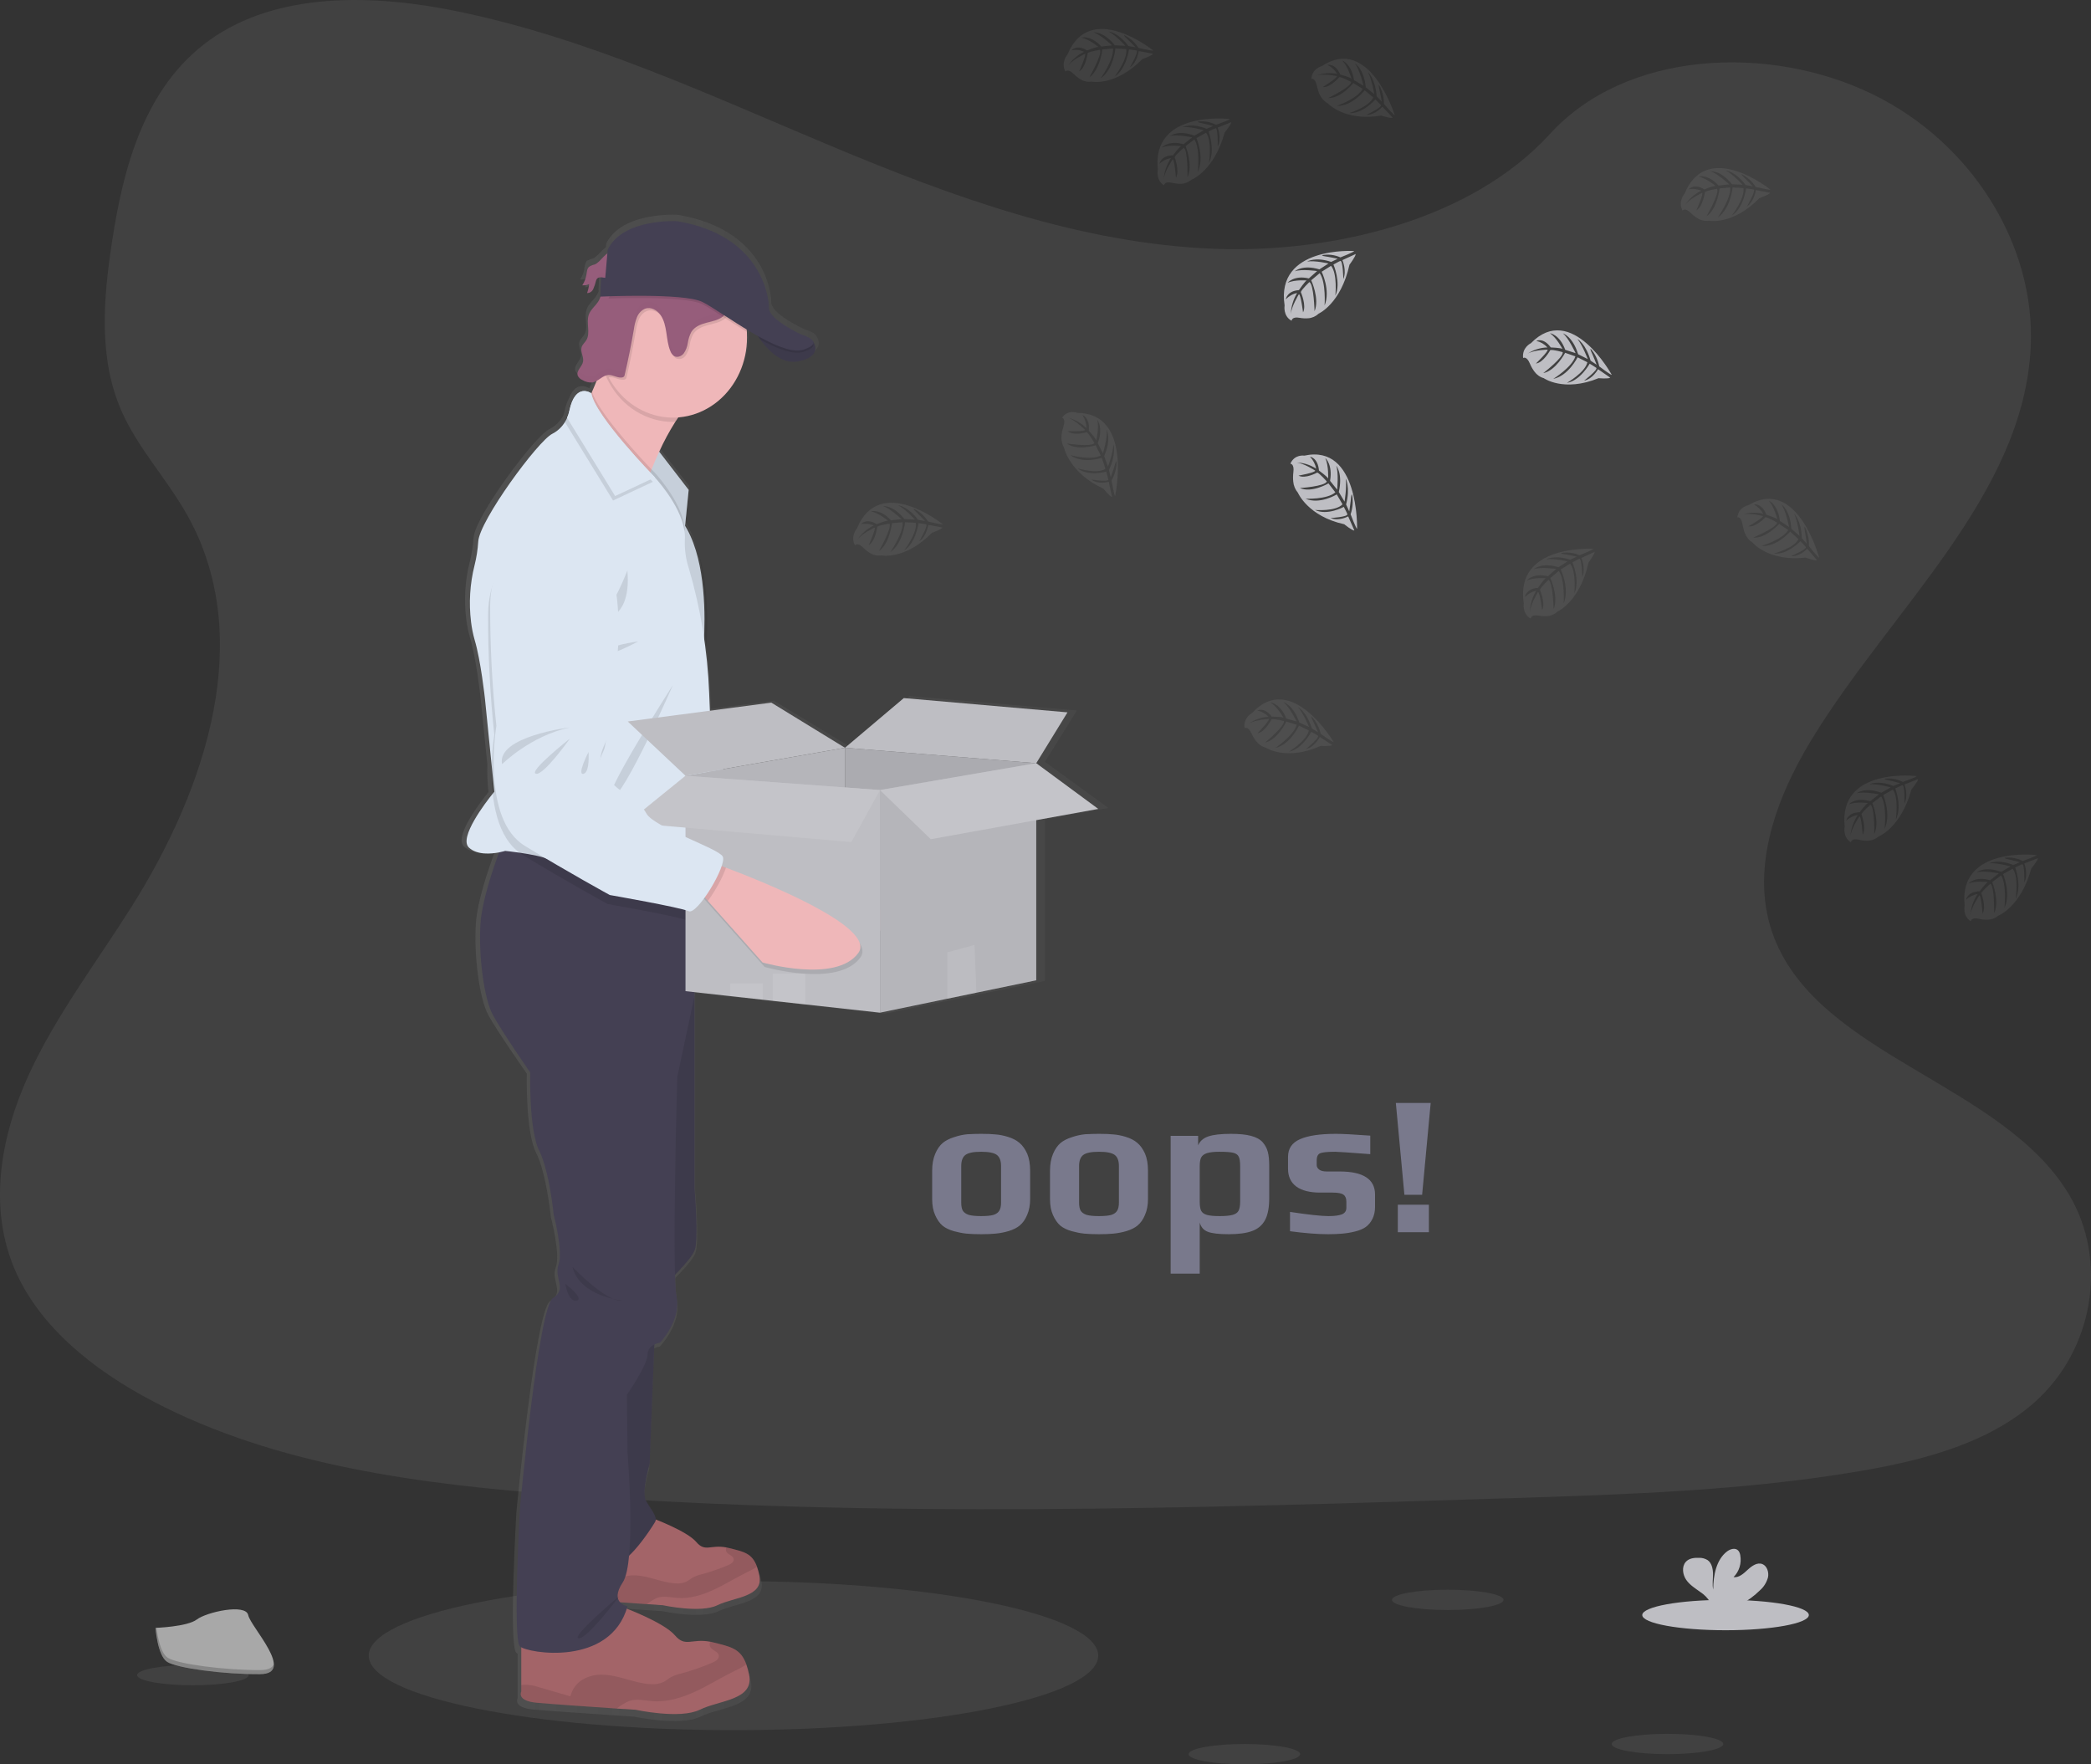 <svg width="672" height="567" viewBox="0 0 672 567" fill="none" xmlns="http://www.w3.org/2000/svg">
<rect x="0" y="0" width="672" height="567" fill="#333333" stroke="none"/>
<g clip-path="url(#clip0)">
<path opacity="0.1" d="M235.727 556.018C300.466 556.018 352.947 545.297 352.947 532.073C352.947 518.848 300.466 508.127 235.727 508.127C170.987 508.127 118.506 518.848 118.506 532.073C118.506 545.297 170.987 556.018 235.727 556.018Z" fill="#BEBEC3"/>
<path opacity="0.1" d="M390.437 79.96C347.357 78.353 306.326 63.351 267.146 46.942C227.966 30.534 189.158 12.36 147.109 3.667C120.064 -1.924 89.131 -2.721 67.344 12.898C46.37 27.971 39.593 53.919 35.952 78.015C33.21 96.147 31.599 115.233 39.108 132.208C44.326 143.994 53.579 153.9 59.982 165.19C82.261 204.468 66.512 252.904 42.376 291.255C31.06 309.243 17.913 326.426 9.173 345.555C0.433 364.684 -3.607 386.677 4.041 406.244C11.616 425.624 29.675 440.152 49.239 450.381C88.971 471.161 135.773 477.104 181.443 480.477C282.509 487.928 384.107 484.705 485.439 481.468C522.942 480.276 560.604 479.063 597.494 472.811C617.983 469.337 639.131 463.825 654.008 450.517C672.886 433.628 677.565 405.031 664.911 383.856C643.69 348.326 585.033 339.504 570.183 301.383C562.022 280.395 570.402 257.024 582.271 237.565C607.725 195.811 650.387 159.183 652.63 111.464C654.174 78.69 633.666 45.866 601.954 30.354C568.718 14.097 522.622 16.142 498.113 43.052C472.851 70.73 428.479 81.389 390.437 79.96Z" fill="#BEBEC3"/>
<path d="M356.202 259.652L335.814 244.829L346.098 228.32L292.247 223.691L272.896 239.826L248.673 225.184L228.471 227.803L228.231 222.061C227.981 216.075 227.423 210.108 226.561 204.188C226.647 202.394 226.707 200.334 226.7 198.094C226.7 188.655 225.515 176.144 220.31 167.804L221.508 156.19L211.79 143.808C213.35 140.456 215.13 137.227 217.115 134.147C217.448 133.63 217.781 133.128 218.14 132.64C230.754 131.656 240.706 120.473 240.706 106.799C240.706 106.168 240.706 105.536 240.639 104.911C240.639 104.66 240.592 104.402 240.566 104.151C241.797 104.868 243.042 105.586 244.287 106.304C244.52 106.663 244.786 107.022 245.079 107.445L245.139 107.524L245.512 108.019L245.631 108.17C245.765 108.342 245.904 108.508 246.044 108.68L246.137 108.795C246.49 109.218 246.863 109.649 247.262 110.072C247.31 110.114 247.354 110.16 247.395 110.209L247.895 110.711L248.034 110.848C248.46 111.257 248.913 111.651 249.366 112.025L249.512 112.14L250.085 112.563L250.271 112.692C250.491 112.836 250.717 112.987 250.937 113.123L251.017 113.173C251.276 113.324 251.542 113.467 251.809 113.604L251.942 113.661C252.168 113.767 252.39 113.867 252.607 113.963L252.814 114.042C253.047 114.128 253.273 114.207 253.513 114.279L253.659 114.322C253.952 114.401 254.245 114.465 254.544 114.515H254.578C254.86 114.565 255.144 114.596 255.43 114.609H255.623C255.878 114.623 256.133 114.623 256.388 114.609H256.555C256.874 114.589 257.192 114.548 257.507 114.487C258.996 114.276 260.426 113.722 261.7 112.865C262.025 112.631 262.312 112.342 262.552 112.01C263.884 110.13 262.419 108.07 262.419 108.07C261.9 106.735 258.532 105.794 258.532 105.794C258.532 105.794 247.881 101 247.881 97.181C247.881 93.362 245.219 73.551 217.734 69.022C217.734 69.022 199.855 67.938 194.829 78.26L194.723 79.466C193.245 80.464 192.02 82.466 190.562 83.055C189.932 83.201 189.325 83.442 188.758 83.773V83.636C188.59 83.795 188.452 83.988 188.352 84.203C188.039 84.875 187.851 85.607 187.8 86.357C187.65 87.273 187.355 88.154 186.928 88.962C186.809 89.192 186.675 89.413 186.528 89.623L186.415 89.817C187.188 89.881 187.964 89.746 188.678 89.422C188.566 90.404 188.342 91.369 188.013 92.293C188.436 92.308 188.854 92.191 189.218 91.957C189.581 91.723 189.874 91.381 190.063 90.972V90.915L190.15 90.785C190.317 90.453 190.455 90.105 190.562 89.745L190.489 89.831C190.622 89.364 190.742 88.891 190.888 88.431C190.955 88.172 191.066 87.929 191.215 87.713C191.392 87.52 191.609 87.375 191.849 87.289C192.088 87.203 192.343 87.178 192.592 87.218L192.32 93.441H192.439C192.279 93.894 192.083 94.331 191.854 94.748C190.908 96.398 189.191 97.525 188.559 99.334C188.286 100.207 188.182 101.13 188.252 102.048C188.252 102.586 188.312 103.131 188.352 103.67V103.627C188.445 105.062 188.472 106.426 187.753 107.582C187.261 108.371 186.468 108.967 186.196 109.864C186.12 110.114 186.086 110.377 186.096 110.639C186.149 111.426 186.301 112.201 186.548 112.943C186.551 112.929 186.551 112.915 186.548 112.9C186.714 113.447 186.753 114.028 186.661 114.594C186.362 116.03 184.744 117.229 184.824 118.6C184.82 118.78 184.845 118.96 184.898 119.131C185.209 119.8 185.748 120.315 186.402 120.566C187.428 121.196 188.607 121.476 189.783 121.37C190.224 121.284 190.651 121.127 191.048 120.904C190.582 122.059 190.103 123.201 189.617 124.284C189.544 124.457 189.464 124.629 189.384 124.801C189.384 124.801 185.27 121.837 182.934 127.881C182.252 129.137 181.764 130.504 181.489 131.929C181.372 132.499 181.207 133.056 180.997 133.594C179.96 135.488 178.407 136.991 176.55 137.901C171.784 140.255 152.534 166.146 152.194 172.85C152.028 175.467 151.617 178.059 150.969 180.588C149.454 186.542 149.065 192.764 149.824 198.884C150.062 200.862 150.456 202.814 151.003 204.719C153.046 211.416 154.411 223.913 154.411 223.913L156.621 245.605C156.539 248.598 156.659 251.595 156.98 254.57C154.724 257.348 145.664 268.925 149.126 272.076C151.788 274.56 156.448 274.151 159.064 273.641C156.86 279.52 153.392 289.741 152.933 296.761C152.267 307.147 154.071 320.907 156.927 326.19C159.783 331.473 169.301 345.025 169.301 345.025C169.301 345.025 168.855 363.616 172.257 370.37C175.658 377.124 177.03 391.135 177.03 391.135C177.03 391.135 180.205 402.965 178.614 407.314C177.023 411.664 181.563 415.282 176.797 418.174C172.031 421.067 165.933 486.264 165.933 486.264C165.933 486.264 163.477 528.993 165.933 531.168C166.065 531.271 166.205 531.36 166.353 531.434V545.789C166.353 545.789 164.648 548.804 171.578 549.414C176.324 549.823 189.777 550.749 197.758 551.288L203.942 551.704C203.942 551.704 218.586 554.848 225.056 551.704C231.526 548.56 242.995 548.632 241.291 540.327C241.065 539.197 240.763 538.086 240.386 537.004C238.516 531.85 235.34 531.261 229.489 529.826C229.15 529.747 228.824 529.675 228.524 529.618C222.36 528.462 220.337 531.556 216.882 527.529C213.88 524.048 204.321 520.15 201.066 518.916C201.146 518.657 201.246 518.406 201.326 518.14C200.404 517.972 199.547 517.521 198.856 516.841L207.676 517.444L212.928 517.796C212.928 517.796 225.376 520.473 230.901 517.796C236.425 515.118 246.144 515.19 244.693 508.134C244.502 507.173 244.246 506.228 243.927 505.306C242.336 500.928 239.634 500.447 234.662 499.234C234.375 499.169 234.109 499.105 233.843 499.054C228.604 498.071 226.887 500.698 223.951 497.282C221.435 494.367 213.494 491.101 210.638 489.989C210.638 488.395 208.641 486.127 207.383 483.852C205.905 481.196 208.635 471.901 208.635 471.901L210.192 433.334C210.785 433.049 211.413 432.856 212.056 432.76C212.056 432.76 219.099 425.51 217.508 417.787C217.184 415.451 217.015 413.093 217.002 410.731C219.318 408.413 222.507 404.989 223.412 402.878C224.89 399.44 223.412 382.78 223.412 382.78V319.077L235.194 320.362L245.884 321.546L249.139 321.905L259.83 323.068L284.399 325.745L306.538 321.223L316.117 319.271L335.814 315.251V263.284L356.202 259.652ZM194.044 87.448L192.672 87.29C193.125 87.311 193.604 87.405 194.044 87.448Z" fill="url(#paint0_linear)"/>
<path d="M308.415 293.395C301.759 303.666 277.829 298.225 277.829 298.225L259.284 279.513L256.788 276.979L260.975 267.389C260.975 267.389 262.306 267.784 264.589 268.488C276.577 272.242 314.034 284.76 308.415 293.395Z" fill="#EFB7B9"/>
<path opacity="0.1" d="M264.576 268.488C263.757 271.56 261.514 276.161 259.284 279.513L256.788 276.979L260.975 267.389C260.975 267.389 262.319 267.784 264.576 268.488Z" fill="black"/>
<path d="M200.973 160.346C200.973 160.346 183.879 168.522 184.718 188.598C185.321 201.532 186.628 214.417 188.632 227.186C188.632 227.186 185.137 257.398 199.688 265.186C214.239 272.974 227.705 279.376 227.705 279.376C227.705 279.376 250.471 282.018 253.3 283.109C256.129 284.2 264.969 267.519 263.338 264.92C261.707 262.322 240.812 256.874 238.149 252.538C235.487 248.203 229.33 245.526 229.33 245.526C229.33 245.526 222.973 241.377 222.54 237.63C222.107 233.883 223.785 231.091 224.211 229.447C224.637 227.803 225.715 211.933 225.715 211.933C225.715 211.933 232.891 155.444 200.973 160.346Z" fill="#DCE6F2"/>
<path opacity="0.1" d="M212.256 226.361C212.256 226.361 188.805 230.596 191.075 239.446C191.075 239.446 199.588 229.892 212.256 226.361Z" fill="black"/>
<path opacity="0.1" d="M212.435 229.942C212.435 229.942 199.542 241.291 202.065 241.872C204.587 242.453 212.435 229.942 212.435 229.942Z" fill="black"/>
<path opacity="0.1" d="M218.633 233.897C218.633 233.897 215.178 241.528 217.301 241.011C219.425 240.494 218.633 233.897 218.633 233.897Z" fill="black"/>
<path opacity="0.1" d="M265.441 269.299L264.017 268.861C264.423 267.425 264.536 266.262 264.203 265.724C262.572 263.126 241.691 257.685 239.035 253.342C236.379 249 230.215 246.329 230.215 246.329C230.215 246.329 223.858 242.181 223.425 238.434C222.993 234.687 224.67 231.895 225.096 230.251C225.522 228.607 226.6 212.73 226.6 212.73C226.6 212.73 233.756 156.247 201.838 161.15C201.838 161.15 184.744 169.333 185.576 189.409C186.18 202.344 187.489 215.229 189.497 227.997C189.497 227.997 186.002 258.209 200.554 265.997C215.105 273.785 228.571 280.187 228.571 280.187C228.571 280.187 251.329 282.822 254.165 283.92C255.237 284.336 257.174 282.19 259.071 279.24L260.149 280.324L278.694 299.029C278.694 299.029 302.624 304.477 309.281 294.206C314.906 285.564 277.456 273.045 265.441 269.299Z" fill="black"/>
<path d="M191.135 84.993C190.483 85.13 189.859 85.39 189.291 85.761C188.625 86.357 188.625 87.376 188.459 88.266C188.263 89.504 187.808 90.678 187.127 91.697C187.885 91.757 188.645 91.622 189.344 91.302C189.23 92.285 189.007 93.249 188.678 94.173C189.093 94.185 189.502 94.067 189.856 93.834C190.211 93.601 190.495 93.263 190.675 92.86C191.028 92.051 191.306 91.207 191.507 90.341C191.57 90.081 191.678 89.837 191.827 89.623C192.439 88.84 193.578 89.192 194.523 89.293C195.309 89.364 196.099 89.207 196.811 88.839C197.523 88.47 198.13 87.903 198.57 87.197C199.575 85.553 199.635 81.347 197.239 80.902C194.736 80.457 193.178 84.175 191.135 84.993Z" fill="#965D7B"/>
<g opacity="0.1">
<path opacity="0.1" d="M189.224 86.644C189.284 86.292 189.324 85.926 189.397 85.574C188.765 86.17 188.732 87.182 188.565 88.079C188.481 88.597 188.35 89.104 188.173 89.594C188.697 88.693 189.054 87.691 189.224 86.644Z" fill="black"/>
<path opacity="0.1" d="M189.437 92.573C189.769 91.649 189.992 90.685 190.103 89.702C189.436 90.004 188.715 90.139 187.993 90.096C187.783 90.601 187.526 91.082 187.227 91.532C187.982 91.595 188.74 91.462 189.437 91.144C189.327 92.127 189.103 93.092 188.772 94.016C189.186 94.026 189.595 93.908 189.949 93.675C190.303 93.442 190.587 93.104 190.769 92.702C190.934 92.376 191.068 92.032 191.168 91.675C190.973 91.97 190.712 92.206 190.409 92.363C190.107 92.52 189.772 92.592 189.437 92.573Z" fill="black"/>
<path opacity="0.1" d="M195.282 87.692C194.336 87.591 193.192 87.24 192.579 88.022C192.433 88.239 192.325 88.482 192.26 88.74C192.2 88.926 192.146 89.12 192.1 89.314C192.732 88.776 193.757 89.063 194.616 89.156C195.402 89.225 196.192 89.068 196.903 88.699C197.614 88.331 198.222 87.765 198.663 87.06C198.865 86.712 199.015 86.332 199.109 85.933C198.653 86.542 198.066 87.02 197.399 87.327C196.731 87.633 196.004 87.759 195.282 87.692Z" fill="black"/>
</g>
<path d="M211.171 144.275L221.322 157.439L219.997 170.725L207.729 150.017L211.171 144.275Z" fill="#DCE6F2"/>
<path opacity="0.1" d="M221.315 157.439L220.07 169.936L219.991 170.725L208.921 152.034L207.729 150.017L208.075 149.436L211.164 144.275L211.85 145.165L221.315 157.439Z" fill="black"/>
<path d="M226.587 126.452C223.152 127.515 219.871 131.161 217.015 135.59C215.085 138.645 213.359 141.845 211.85 145.165C210.911 147.189 210.086 149.134 209.4 150.828L208.921 152.034C207.763 154.984 207.117 156.958 207.117 156.958C207.117 156.958 180.824 135.64 184.984 134.204C186.382 133.723 188.219 130.493 190.036 126.423L190.263 125.907C191.414 123.294 192.546 120.38 193.551 117.638C195.608 112.003 197.132 107.108 197.132 107.108C197.132 107.108 237.071 123.222 226.587 126.452Z" fill="#EFB7B9"/>
<path d="M242.316 105.909C242.316 105.909 248.387 117.753 256.541 116.138C264.696 114.523 261.341 109.778 261.341 109.778L242.316 105.909Z" fill="#444053"/>
<path d="M230.554 515.872C225.176 518.521 213.015 515.872 213.015 515.872L207.889 515.528C201.233 515.068 190.09 514.293 186.149 513.948C180.398 513.439 181.809 510.898 181.809 510.898V495.544L209.713 487.922C209.713 487.922 220.743 491.991 223.765 495.544C226.634 498.932 228.311 496.327 233.43 497.303C233.683 497.353 233.949 497.411 234.229 497.482C239.088 498.681 241.724 499.155 243.282 503.498C243.595 504.41 243.846 505.345 244.034 506.297C245.472 513.288 235.926 513.238 230.554 515.872Z" fill="#A36468"/>
<path opacity="0.1" d="M243.282 503.498C242.282 504.171 241.231 504.752 240.14 505.235C236.479 507.036 232.997 509.233 229.296 510.934C225.595 512.635 221.608 513.848 217.601 513.525C215.504 513.36 213.361 512.807 211.357 513.453C210.118 513.969 208.951 514.667 207.889 515.528C201.233 515.068 190.09 514.293 186.149 513.949C180.398 513.439 181.809 510.898 181.809 510.898V509.103C182.015 509.103 182.248 509.039 182.514 509.017C183.892 508.994 185.264 509.214 186.575 509.671C189.464 510.518 192.339 511.35 195.228 512.183C195.466 511.216 195.884 510.311 196.456 509.524C197.028 508.737 197.743 508.083 198.557 507.603C200.206 506.659 202.056 506.201 203.922 506.275C208.402 506.34 212.642 508.63 217.115 508.859C218.366 508.983 219.625 508.756 220.769 508.199C221.382 507.869 221.921 507.388 222.52 507.022C223.479 506.522 224.492 506.153 225.535 505.924C228.469 505.136 231.349 504.134 234.156 502.923C234.954 502.586 235.886 501.976 235.78 501.057C235.64 499.837 233.863 499.693 233.397 498.574C233.315 498.372 233.277 498.152 233.286 497.932C233.295 497.711 233.351 497.496 233.45 497.303C233.703 497.353 233.969 497.411 234.249 497.482C239.088 498.681 241.724 499.155 243.282 503.498Z" fill="black"/>
<path d="M224.87 549.465C218.546 552.58 204.235 549.465 204.235 549.465L198.211 549.084C190.409 548.546 177.269 547.648 172.63 547.225C165.86 546.622 167.524 543.636 167.524 543.636V525.541L200.361 516.568C200.361 516.568 213.341 521.356 216.895 525.541C220.27 529.524 222.221 526.46 228.271 527.608C228.571 527.665 228.884 527.737 229.21 527.816C234.928 529.252 238.03 529.79 239.86 534.901C240.231 535.974 240.527 537.075 240.746 538.195C242.396 546.421 231.193 546.357 224.87 549.465Z" fill="#A36468"/>
<path opacity="0.1" d="M239.847 534.901C238.671 535.693 237.435 536.377 236.153 536.946C231.846 539.064 227.745 541.648 223.392 543.65C219.039 545.653 214.346 547.074 209.626 546.701C207.164 546.507 204.641 545.84 202.304 546.615C200.84 547.23 199.463 548.061 198.211 549.084C190.409 548.546 177.269 547.648 172.63 547.225C165.86 546.622 167.524 543.636 167.524 543.636V541.526C167.8 541.477 168.077 541.444 168.356 541.425C169.978 541.393 171.593 541.653 173.135 542.193L183.313 545.151C183.597 544.01 184.093 542.944 184.772 542.017C185.45 541.09 186.297 540.322 187.261 539.76C189.201 538.645 191.381 538.105 193.578 538.195C198.85 538.274 203.835 540.966 209.101 541.239C210.567 541.383 212.043 541.118 213.387 540.471C214.113 540.076 214.719 539.509 215.451 539.085C216.577 538.491 217.769 538.057 218.999 537.793C222.432 536.859 225.803 535.679 229.09 534.262C230.029 533.86 231.127 533.142 231 532.065C230.834 530.63 228.744 530.458 228.191 529.137C228.098 528.898 228.056 528.641 228.067 528.382C228.079 528.124 228.144 527.872 228.258 527.644C228.558 527.701 228.87 527.773 229.197 527.852C234.914 529.23 238.016 529.79 239.847 534.901Z" fill="black"/>
<path d="M210.558 425.295L208.781 470.393C208.781 470.393 206.118 479.602 207.563 482.237C209.007 484.871 211.444 487.498 210.558 489.056C209.673 490.613 199.023 507.453 195.581 500.992C192.14 494.532 188.745 466.539 188.745 466.539L191.92 431.963L210.558 425.295Z" fill="#444053"/>
<path d="M218.267 312.933L223.206 320.053V381.984C223.206 381.984 224.65 398.493 223.206 401.902C221.761 405.312 214.439 412.131 214.439 412.131L208.282 378.036L209.613 341.967L218.267 312.933Z" fill="#444053"/>
<path opacity="0.1" d="M210.558 425.295L208.781 470.393C208.781 470.393 206.118 479.602 207.563 482.237C209.007 484.871 211.444 487.498 210.558 489.056C209.673 490.613 199.023 507.453 195.581 500.992C192.14 494.532 188.745 466.539 188.745 466.539L191.92 431.963L210.558 425.295Z" fill="black"/>
<path opacity="0.1" d="M218.267 312.933L223.206 320.053V381.984C223.206 381.984 224.65 398.493 223.206 401.902C221.761 405.312 214.439 412.131 214.439 412.131L208.282 378.036L209.613 341.967L218.267 312.933Z" fill="black"/>
<path d="M223.206 286.518V320.017L217.661 346.094C217.661 346.094 215.884 409.023 217.434 416.674C218.985 424.326 212.109 431.511 212.109 431.511C212.109 431.511 208.115 431.992 208.115 435.337C208.115 438.682 201.459 448.257 201.459 448.257L201.679 466.919C201.679 466.919 204.567 501.854 200.128 508.551C195.688 515.248 201.679 516.21 201.679 516.21C196.134 535.827 169.508 531.283 167.105 529.13C164.702 526.976 167.105 484.627 167.105 484.627C167.105 484.627 173.056 420.026 177.715 417.155C182.375 414.284 177.941 410.695 179.492 406.388C181.043 402.082 177.941 390.36 177.941 390.36C177.941 390.36 176.61 376.478 173.282 369.781C169.954 363.084 170.393 344.659 170.393 344.659C170.393 344.659 161.074 331.258 158.305 325.996C155.536 320.735 153.752 307.097 154.417 296.804C154.87 289.849 158.258 279.721 160.408 273.892C161.44 271.1 162.186 269.291 162.186 269.291L162.818 269.471L199.176 279.735L223.206 286.518Z" fill="#444053"/>
<path opacity="0.1" d="M226.587 126.452C223.152 127.515 219.871 131.161 217.015 135.59H216.27C212.084 135.593 207.972 134.404 204.348 132.145C200.725 129.885 197.719 126.634 195.634 122.72C194.763 121.098 194.062 119.377 193.544 117.588C195.601 111.953 197.125 107.058 197.125 107.058C197.125 107.058 237.071 123.222 226.587 126.452Z" fill="black"/>
<path d="M240.067 108.508C240.072 112.435 239.242 116.311 237.64 119.838C236.038 123.365 233.706 126.449 230.824 128.851C227.943 131.253 224.588 132.91 221.02 133.694C217.451 134.478 213.763 134.368 210.239 133.372C206.716 132.377 203.451 130.523 200.697 127.953C197.943 125.383 195.773 122.166 194.354 118.549C192.934 114.932 192.304 111.012 192.511 107.09C192.718 103.169 193.757 99.352 195.548 95.932C196.269 94.542 197.112 93.23 198.064 92.013C199.634 89.996 201.479 88.249 203.536 86.831C207.01 84.45 210.998 83.082 215.109 82.859C219.221 82.638 223.315 83.57 226.992 85.564C230.67 87.559 233.805 90.548 236.09 94.24C238.376 97.932 239.735 102.2 240.033 106.627C240.047 107.259 240.067 107.883 240.067 108.508Z" fill="#EFB7B9"/>
<path opacity="0.1" d="M220.07 169.936L219.991 170.725L208.921 152.063C207.763 155.013 207.117 156.987 207.117 156.987C207.117 156.987 180.824 135.64 184.984 134.204C186.382 133.723 188.219 130.493 190.036 126.423L190.263 125.907C192.193 132.108 203.409 144.504 208.075 149.472C208.615 150.046 209.061 150.52 209.407 150.864L210.119 151.582L210.492 151.984C212.189 153.872 219.352 162.198 220.07 169.936Z" fill="black"/>
<path d="M228.344 233.259L227.133 275.299L226.92 282.786C226.92 282.786 212.569 281.35 199.176 279.771C188.392 278.501 178.228 277.13 176.663 276.326C174.666 275.314 170.386 274.531 167.012 274.036C164.402 273.656 162.352 273.455 162.352 273.455C162.352 273.455 161.586 273.699 160.408 273.928C157.839 274.431 153.326 274.84 150.696 272.378C147.335 269.227 156.168 257.778 158.371 255.029L158.857 254.433L158.025 246.143L155.862 224.645C155.862 224.645 154.531 212.263 152.534 205.624C152 203.736 151.615 201.803 151.382 199.846C150.64 193.782 151.02 187.619 152.5 181.714C153.133 179.205 153.534 176.635 153.699 174.041C154.031 167.402 172.836 141.741 177.496 139.408C179.592 138.354 181.278 136.541 182.262 134.283C182.586 133.573 182.83 132.824 182.987 132.051C184.984 122.72 190.036 126.423 190.036 126.423C191.254 133.723 210.112 153.046 210.112 153.046L210.485 153.448C212.356 155.515 220.69 165.22 220.097 173.503C219.979 176.586 220.406 179.665 221.355 182.576C225.191 195.6 227.396 209.118 227.912 222.772L228.344 233.259Z" fill="#DCE6F2"/>
<path opacity="0.1" d="M201.625 183.337C201.625 183.337 196.966 195.539 193.471 197.513C189.976 199.487 203.289 201.676 201.625 183.337Z" fill="black"/>
<path opacity="0.1" d="M205.12 206.126C205.12 206.126 194.47 207.562 194.47 209.715C194.47 211.869 205.12 206.126 205.12 206.126Z" fill="black"/>
<path opacity="0.1" d="M216.27 220.123C216.27 220.123 200.793 255.654 196.467 256.73C192.14 257.807 216.27 220.123 216.27 220.123Z" fill="black"/>
<path opacity="0.1" d="M209.819 154.848L197.019 160.848L181.569 135.683C181.894 134.973 182.138 134.224 182.295 133.451C184.292 124.119 189.344 127.823 189.344 127.823C190.562 135.123 209.42 154.446 209.42 154.446L209.819 154.848Z" fill="black"/>
<path d="M210.485 153.412L197.685 159.413L182.235 134.247C182.56 133.538 182.803 132.788 182.96 132.015C184.957 122.684 190.01 126.388 190.01 126.388C191.228 133.687 210.086 153.01 210.086 153.01L210.485 153.412Z" fill="#DCE6F2"/>
<path opacity="0.1" d="M226.92 282.786C226.92 282.786 212.569 281.35 199.176 279.771L223.206 286.554V294.45C222.154 295.476 221.242 296.007 220.65 295.735C217.88 294.479 195.282 290.531 195.282 290.531C195.282 290.531 182.155 283.353 167.99 274.739C167.646 274.534 167.313 274.309 166.992 274.065C165.34 272.856 163.917 271.318 162.798 269.536C160.182 265.451 158.904 260.204 158.351 255.058C158.041 252.108 157.925 249.139 158.005 246.172C158.074 242.807 158.359 239.452 158.857 236.13C157.487 223.263 156.821 210.321 156.86 197.369C157.027 177.271 174.5 170.094 174.5 170.094C206.618 167.043 196.66 223.03 196.66 223.03C196.66 223.03 194.802 238.821 194.296 240.437C193.791 242.052 191.973 244.743 192.22 248.512C192.466 252.28 198.603 256.788 198.603 256.788C198.603 256.788 204.594 259.817 207.064 264.303C208.861 267.612 220.536 272.098 227.133 275.299L226.92 282.786Z" fill="black"/>
<path opacity="0.1" d="M237.677 92.573C237.689 93.755 237.462 94.926 237.011 96.004C236.67 96.883 236.274 97.737 235.826 98.559C235.126 100.071 234.131 101.403 232.911 102.464C231.373 103.648 229.429 103.978 227.586 104.459C225.742 104.94 223.825 105.708 222.773 107.402C222.203 108.491 221.822 109.683 221.648 110.919C221.472 112.155 221.014 113.324 220.317 114.322C219.954 114.809 219.45 115.152 218.887 115.298C218.323 115.443 217.73 115.383 217.202 115.126C216.645 114.721 216.223 114.135 215.997 113.453C215.238 111.608 215.045 109.563 214.739 107.574C214.432 105.586 214 103.541 212.868 101.94C211.737 100.339 209.733 99.284 207.956 99.909C207.361 100.155 206.818 100.529 206.361 101.008C205.903 101.487 205.54 102.06 205.293 102.694C204.801 103.962 204.463 105.294 204.288 106.656C203.462 111.527 202.488 116.37 201.366 121.184C201.331 121.381 201.256 121.567 201.146 121.729C200.969 121.919 200.73 122.028 200.48 122.031C198.989 122.246 197.558 121.119 196.054 121.241C195.899 121.252 195.745 121.279 195.595 121.32C193.162 116.762 192.088 111.508 192.518 106.269C192.948 101.031 194.861 96.061 197.997 92.034L198.117 91.999C199.118 91.615 200.027 90.998 200.78 90.19C201.741 89.153 202.631 88.042 203.443 86.866L203.975 86.149C205.505 84.161 207.248 82.376 209.167 80.83C209.691 80.367 210.292 80.016 210.938 79.796C211.49 79.68 212.057 79.661 212.615 79.739C214.914 80.036 217.232 80.13 219.545 80.019C221.156 79.746 222.781 79.568 224.41 79.487C228.624 79.617 232.219 82.825 234.881 86.342C236.312 88.144 237.59 90.218 237.677 92.573Z" fill="black"/>
<path d="M192.439 96.614C191.514 98.25 189.843 99.363 189.218 101.157C188.299 103.763 189.85 107.007 188.425 109.333C187.953 110.115 187.174 110.697 186.908 111.594C186.455 113.109 187.693 114.724 187.374 116.281C187.054 117.839 185.15 119.152 185.656 120.674C185.955 121.338 186.48 121.852 187.121 122.11C188.129 122.734 189.29 123.011 190.449 122.906C192.266 122.583 193.618 120.66 195.461 120.516C196.959 120.401 198.39 121.521 199.881 121.313C200.131 121.303 200.369 121.193 200.547 121.004C200.66 120.844 200.735 120.657 200.767 120.459C201.885 115.65 202.861 110.807 203.695 105.931C203.865 104.568 204.201 103.236 204.694 101.969C204.943 101.336 205.307 100.764 205.764 100.286C206.221 99.807 206.763 99.433 207.357 99.184C209.134 98.566 211.131 99.614 212.269 101.215C213.407 102.816 213.84 104.861 214.146 106.849C214.452 108.838 214.645 110.883 215.398 112.728C215.626 113.412 216.05 114 216.609 114.408C217.608 115.032 218.952 114.537 219.718 113.604C220.419 112.605 220.877 111.433 221.049 110.194C221.223 108.96 221.604 107.771 222.174 106.684C223.226 104.99 225.149 104.222 226.987 103.741C228.824 103.261 230.761 102.923 232.312 101.739C233.531 100.679 234.525 99.35 235.227 97.841C236.212 95.989 237.131 93.98 237.051 91.848C236.965 89.522 235.687 87.448 234.322 85.639C231.659 82.122 228.058 78.913 223.845 78.791C222.214 78.865 220.59 79.042 218.979 79.322C216.666 79.435 214.348 79.339 212.049 79.035C211.49 78.963 210.925 78.985 210.372 79.1C209.725 79.313 209.125 79.664 208.608 80.133C206.687 81.677 204.942 83.46 203.409 85.445C202.421 86.858 201.349 88.201 200.201 89.465C199.448 90.274 198.539 90.894 197.538 91.281C196.873 91.482 196.207 91.338 195.575 91.561C193.611 92.228 193.351 94.992 192.439 96.614Z" fill="#965D7B"/>
<path opacity="0.1" d="M256.541 116.13C251.216 117.186 246.803 112.542 244.36 109.154C243.61 108.125 242.927 107.041 242.316 105.909L260.595 109.627L261.334 109.778C261.334 109.778 264.696 114.523 256.541 116.13Z" fill="black"/>
<g opacity="0.1">
<path opacity="0.1" d="M187.374 114.228C187.448 113.29 187.316 112.345 186.988 111.472C186.988 111.544 186.928 111.616 186.908 111.687C186.622 112.649 187.008 113.647 187.254 114.645C187.307 114.511 187.347 114.371 187.374 114.228Z" fill="black"/>
<path opacity="0.1" d="M188.958 102.478C188.889 103.471 188.907 104.468 189.011 105.457C189.079 104.464 189.062 103.467 188.958 102.478Z" fill="black"/>
<path opacity="0.1" d="M235.187 95.767C234.487 97.279 233.492 98.611 232.272 99.672C230.734 100.856 228.797 101.186 226.947 101.667C225.096 102.148 223.186 102.916 222.134 104.61C221.565 105.699 221.184 106.891 221.009 108.127C220.836 109.366 220.378 110.538 219.678 111.537C218.912 112.47 217.568 112.972 216.569 112.341C216.01 111.933 215.586 111.345 215.358 110.661C214.605 108.816 214.406 106.778 214.106 104.782C213.807 102.787 213.361 100.748 212.229 99.148C211.097 97.547 209.094 96.492 207.317 97.116C206.722 97.364 206.18 97.739 205.723 98.217C205.266 98.696 204.902 99.268 204.654 99.901C204.161 101.169 203.826 102.501 203.656 103.864C202.826 108.74 201.849 113.582 200.727 118.391C200.695 118.59 200.62 118.777 200.507 118.937C200.329 119.126 200.091 119.236 199.841 119.246C198.35 119.454 196.919 118.334 195.421 118.449C193.578 118.592 192.226 120.516 190.409 120.832C189.25 120.944 188.087 120.666 187.081 120.035C186.618 119.821 186.203 119.503 185.863 119.102C185.707 119.343 185.604 119.618 185.561 119.908C185.519 120.197 185.537 120.494 185.616 120.775C185.91 121.443 186.436 121.959 187.081 122.21C188.087 122.841 189.25 123.119 190.409 123.007C192.226 122.691 193.578 120.767 195.421 120.624C196.919 120.509 198.35 121.629 199.841 121.421C200.091 121.411 200.329 121.301 200.507 121.112C200.62 120.952 200.695 120.765 200.727 120.566C201.845 115.781 202.821 110.938 203.656 106.038C203.826 104.676 204.161 103.344 204.654 102.076C204.902 101.443 205.266 100.87 205.723 100.392C206.18 99.914 206.722 99.539 207.317 99.291C209.094 98.667 211.091 99.722 212.229 101.323C213.367 102.923 213.8 104.969 214.106 106.957C214.412 108.945 214.605 110.991 215.358 112.836C215.586 113.52 216.01 114.108 216.569 114.515C217.568 115.14 218.912 114.645 219.678 113.712C220.378 112.712 220.836 111.54 221.009 110.302C221.184 109.066 221.565 107.874 222.134 106.785C223.186 105.091 225.109 104.33 226.947 103.842C228.784 103.354 230.721 103.031 232.272 101.847C233.492 100.786 234.487 99.454 235.187 97.942C236.173 96.097 237.091 94.087 237.011 91.956C236.998 91.681 236.972 91.408 236.931 91.137C236.61 92.78 236.02 94.348 235.187 95.767Z" fill="black"/>
</g>
<path opacity="0.1" d="M237.038 95.982C238.745 99.255 239.757 102.896 240 106.641C234.069 103.052 228.491 99.112 225.675 97.741C220.769 95.351 202.424 95.71 195.528 95.932C196.249 94.542 197.092 93.23 198.044 92.013C199.62 89.995 201.472 88.247 203.536 86.831C206.269 84.96 209.328 83.71 212.524 83.157C215.721 82.604 218.988 82.76 222.127 83.616C225.266 84.471 228.21 86.007 230.78 88.131C233.349 90.255 235.49 92.922 237.071 95.968L237.038 95.982Z" fill="black"/>
<path opacity="0.1" d="M258.206 113.087C255.004 114.149 249.778 112.097 244.36 109.154C243.61 108.125 242.927 107.041 242.316 105.909L260.595 109.627C261.807 110.517 262.113 111.788 258.206 113.087Z" fill="black"/>
<path d="M217.687 71.097C217.687 71.097 200.214 70.02 195.302 80.248L194.509 89.314L193.178 89.156L192.912 95.322C192.912 95.322 219.618 94.066 225.695 97.023C231.773 99.98 250.657 114.882 258.225 112.369C265.794 109.857 257.56 107.524 257.56 107.524C257.56 107.524 247.142 102.765 247.142 99.033C247.142 95.3 244.56 75.583 217.687 71.097Z" fill="#444053"/>
<path opacity="0.1" d="M183.986 407.164C183.986 407.164 195.135 418.828 199.961 417.93C199.961 417.93 186.315 416.674 183.986 407.164Z" fill="black"/>
<path opacity="0.1" d="M181.656 412.569C181.656 412.569 182.654 418.569 185.317 417.981C187.979 417.392 181.656 412.569 181.656 412.569Z" fill="black"/>
<path opacity="0.1" d="M199.129 512.857C199.129 512.857 183.3 526.137 185.969 526.495C188.638 526.854 199.129 512.857 199.129 512.857Z" fill="black"/>
<path d="M220.303 249.308L271.558 240.314V292.641L222.86 289.892L220.303 249.308Z" fill="#BEBEC3"/>
<path opacity="0.05" d="M220.303 249.308L271.558 240.314V292.641L222.86 289.892L220.303 249.308Z" fill="black"/>
<path d="M271.558 240.314L333.025 245.274L329.623 290.811L271.558 292.641V240.314Z" fill="#BEBEC3"/>
<path opacity="0.1" d="M271.558 240.314L333.025 245.274L329.623 290.811L271.558 292.641V240.314Z" fill="black"/>
<path d="M290.456 224.344L271.558 240.314L333.025 245.274L343.069 228.93L290.456 224.344Z" fill="#BEBEC3"/>
<path d="M201.745 231.866L247.888 225.808L271.558 240.314L220.303 249.308L201.745 231.866Z" fill="#BEBEC3"/>
<path d="M282.795 253.902V325.444L258.785 322.788L248.341 321.64L245.159 321.281L234.721 320.125L220.303 318.532V249.308L271.552 253.07L282.795 253.902Z" fill="#BEBEC3"/>
<path d="M333.025 245.274V315.043L313.781 319.027L304.422 320.965L282.795 325.444V253.902L333.025 245.274Z" fill="#BEBEC3"/>
<path opacity="0.05" d="M333.025 245.274V315.043L313.781 319.027L304.422 320.965L282.795 325.444V253.902L333.025 245.274Z" fill="black"/>
<path d="M201.745 264.367L220.303 249.308L282.795 253.902L273.595 270.612L201.745 264.367Z" fill="#BEBEC3"/>
<path opacity="0.1" d="M201.745 264.367L220.303 249.308L282.795 253.902L273.595 270.612L201.745 264.367Z" fill="white"/>
<path d="M333.025 245.274L282.795 253.902L299.143 269.693L352.947 259.96L333.025 245.274Z" fill="#BEBEC3"/>
<path opacity="0.1" d="M333.025 245.274L282.795 253.902L299.143 269.693L352.947 259.96L333.025 245.274Z" fill="white"/>
<path opacity="0.1" d="M313.781 319.027L304.422 320.965V306.056L313.188 303.673L313.781 319.027Z" fill="white"/>
<path opacity="0.1" d="M258.785 312.926V322.788L248.341 321.64V312.926H258.785Z" fill="white"/>
<path opacity="0.1" d="M245.159 316.034V321.281L234.721 320.125V316.034H245.159Z" fill="white"/>
<path opacity="0.1" d="M276.511 307.693C269.355 317.562 245.725 310.744 245.725 310.744L228.165 290.99L225.782 288.313L230.441 278.982C230.441 278.982 231.773 279.455 233.996 280.288C245.765 284.724 282.535 299.388 276.511 307.693Z" fill="black"/>
<path d="M275.845 306.257C268.689 316.127 245.059 309.308 245.059 309.308L227.499 289.555L225.116 286.877L229.776 277.546C229.776 277.546 231.107 278.02 233.33 278.852C245.099 283.288 281.869 297.953 275.845 306.257Z" fill="#EFB7B9"/>
<path opacity="0.1" d="M233.304 278.852C232.332 281.867 229.862 286.332 227.472 289.555L225.089 286.877L229.749 277.546C229.749 277.546 231.087 278.02 233.304 278.852Z" fill="black"/>
<path d="M175.166 167.222C175.166 167.222 157.692 174.4 157.526 194.498C157.486 207.449 158.153 220.392 159.523 233.259C159.523 233.259 154.531 263.226 168.676 271.84C182.821 280.453 195.967 287.631 195.967 287.631C195.967 287.631 218.566 291.579 221.342 292.835C224.118 294.091 233.763 277.941 232.265 275.249C230.767 272.557 210.192 265.918 207.749 261.432C205.306 256.946 199.289 253.924 199.289 253.924C199.289 253.924 193.152 249.409 192.905 245.64C192.659 241.872 194.47 239.18 194.982 237.565C195.495 235.95 197.352 220.159 197.352 220.159C197.352 220.159 207.283 164.136 175.166 167.222Z" fill="#DCE6F2"/>
<path opacity="0.1" d="M183.154 233.761C183.154 233.761 159.523 236.632 161.353 245.605C161.353 245.605 170.333 236.553 183.154 233.761Z" fill="black"/>
<path opacity="0.1" d="M183.154 237.35C183.154 237.35 169.741 247.937 172.204 248.655C174.666 249.373 183.154 237.35 183.154 237.35Z" fill="black"/>
<path opacity="0.1" d="M189.144 241.657C189.144 241.657 185.317 249.079 187.48 248.691C189.644 248.303 189.144 241.657 189.144 241.657Z" fill="black"/>
<path d="M435.182 80.672C435.182 80.672 409.887 79.028 412.843 98.164C412.843 98.164 412.25 101.545 415.093 103.081C415.093 103.081 415.139 101.646 417.689 102.141C418.596 102.306 419.519 102.354 420.438 102.284C421.682 102.195 422.865 101.668 423.806 100.784C423.806 100.784 430.922 97.619 433.691 85.072C433.691 85.072 435.741 82.33 435.688 81.626L431.414 83.6C431.414 83.6 432.872 86.924 431.72 89.687C431.72 89.687 431.587 83.722 430.762 83.859C430.595 83.859 428.545 85.014 428.545 85.014C428.545 85.014 431.055 90.8 429.158 95.013C429.158 95.013 429.877 87.878 427.76 85.431L424.751 87.326C424.751 87.326 427.687 93.305 425.696 98.186C425.696 98.186 426.209 90.699 424.119 87.785L421.39 90.075C421.39 90.075 424.152 95.975 422.468 100.023C422.468 100.023 422.248 91.309 420.797 90.649C420.797 90.649 418.414 92.917 418.055 93.85C418.055 93.85 419.938 98.157 418.767 100.389C418.767 100.389 418.048 94.582 417.436 94.554C417.436 94.554 415.059 98.401 414.813 101.014C414.928 98.578 415.633 96.217 416.856 94.166C415.487 94.446 414.223 95.152 413.222 96.198C413.222 96.198 413.588 93.477 417.442 93.24C417.442 93.24 419.439 90.319 419.932 90.139C419.932 90.139 416.098 89.795 413.775 90.907C413.775 90.907 415.818 88.345 420.637 89.472L423.3 87.103C423.3 87.103 418.254 86.385 416.111 87.182C416.111 87.182 418.574 84.914 424.026 86.565L426.954 84.677C426.954 84.677 422.654 83.672 420.092 84.038C420.092 84.038 422.794 82.466 427.813 84.168L429.91 83.155C429.91 83.155 426.755 82.488 425.836 82.38C424.918 82.272 424.864 82 424.864 82C426.86 81.641 428.91 81.89 430.782 82.718C430.782 82.718 435.275 80.973 435.182 80.672Z" fill="#BEBEC3"/>
<path opacity="0.1" d="M512.038 176.381C512.038 176.381 486.743 174.738 489.699 193.874C489.699 193.874 489.106 197.255 491.948 198.791C491.948 198.791 491.995 197.355 494.551 197.85C495.459 198.015 496.382 198.063 497.3 197.994C498.53 197.898 499.698 197.374 500.628 196.501C500.628 196.501 507.751 193.328 510.52 180.781C510.52 180.781 512.564 178.047 512.484 177.343L508.21 179.31C508.21 179.31 509.668 182.633 508.523 185.397C508.523 185.397 508.383 179.432 507.565 179.568C507.398 179.568 505.341 180.724 505.341 180.724C505.341 180.724 507.857 186.516 505.96 190.723C505.96 190.723 506.679 183.588 504.556 181.14L501.58 183.014C501.58 183.014 504.516 188.993 502.526 193.874C502.526 193.874 503.038 186.387 500.948 183.473L498.226 185.77C498.226 185.77 500.981 191.663 499.304 195.711C499.304 195.711 499.084 186.997 497.633 186.337C497.633 186.337 495.25 188.605 494.884 189.538C494.884 189.538 496.774 193.845 495.603 196.077C495.603 196.077 494.884 190.27 494.272 190.242C494.272 190.242 491.895 194.089 491.649 196.702C491.768 194.266 492.475 191.905 493.699 189.854C492.328 190.134 491.062 190.84 490.058 191.885C490.058 191.885 490.431 189.165 494.285 188.928C494.285 188.928 496.249 186.007 496.774 185.827C496.774 185.827 492.94 185.483 490.617 186.595C490.617 186.595 492.661 184.033 497.473 185.196L500.136 182.827C500.136 182.827 495.084 182.109 492.947 182.906C492.947 182.906 495.41 180.638 500.861 182.289L503.79 180.401C503.79 180.401 499.484 179.403 496.921 179.762C496.921 179.762 499.63 178.19 504.649 179.891L506.746 178.879C506.746 178.879 503.591 178.212 502.665 178.104C501.74 177.996 501.694 177.724 501.694 177.724C503.692 177.365 505.743 177.614 507.618 178.441C507.618 178.441 512.118 176.683 512.038 176.381Z" fill="#BEBEC3"/>
<path opacity="0.1" d="M358.373 159.391C358.373 159.391 364.197 132.769 346.198 132.675C346.198 132.675 343.209 131.47 341.325 134.226C341.325 134.226 342.61 134.52 341.738 137.147C341.436 138.076 341.235 139.04 341.139 140.018C341.01 141.353 341.288 142.696 341.931 143.844C341.931 143.844 343.615 151.955 354.578 157.037C354.578 157.037 356.735 159.678 357.387 159.707L356.322 154.833C356.322 154.833 353.034 155.817 350.704 154.116C350.704 154.116 356.183 154.984 356.189 154.116C356.189 153.936 355.524 151.56 355.524 151.56C355.524 151.56 349.806 153.24 346.278 150.505C346.278 150.505 352.675 152.486 355.277 150.656L354.079 147.124C354.079 147.124 348.088 149.228 343.988 146.277C343.988 146.277 350.744 148.101 353.766 146.378L352.135 143.09C352.135 143.09 346.278 145.014 342.863 142.538C342.863 142.538 350.851 143.787 351.716 142.366C351.716 142.366 350.052 139.444 349.26 138.899C349.26 138.899 345.026 140.176 343.162 138.547C343.162 138.547 348.587 138.769 348.714 138.152C348.714 138.152 345.605 134.972 343.236 134.255C345.444 134.797 347.483 135.949 349.153 137.599C349.129 136.095 348.699 134.631 347.915 133.386C347.915 133.386 350.338 134.247 349.912 138.411C349.912 138.411 352.242 140.995 352.315 141.583C352.315 141.583 353.28 137.571 352.661 134.908C352.661 134.908 354.658 137.52 352.774 142.437L354.478 145.703C354.478 145.703 356.023 140.463 355.63 138.052C355.63 138.052 357.288 141.052 354.845 146.565L356.076 150.003C356.076 150.003 357.72 145.596 357.827 142.825C357.827 142.825 358.805 145.969 356.389 151.015L356.961 153.412C356.961 153.412 358.106 150.175 358.359 149.213C358.612 148.251 358.872 148.244 358.872 148.244C358.862 150.428 358.288 152.565 357.214 154.417C357.214 154.417 358.086 159.427 358.373 159.391Z" fill="#BEBEC3"/>
<path opacity="0.1" d="M302.977 168.464C302.977 168.464 282.661 152.077 275.399 169.828C275.399 169.828 273.183 172.304 274.774 175.269C274.774 175.269 275.532 174.113 277.436 176.03C278.11 176.706 278.857 177.294 279.659 177.781C280.747 178.434 282.002 178.686 283.234 178.499C283.234 178.499 290.796 180.071 299.502 171.235C299.502 171.235 302.611 170.158 302.904 169.526L298.318 168.658C298.318 168.658 297.838 172.297 295.475 173.927C295.475 173.927 298.397 168.859 297.639 168.493C297.486 168.414 295.196 168.134 295.196 168.134C295.196 168.134 294.344 174.465 290.616 176.855C290.616 176.855 294.856 171.321 294.33 168.019L290.849 167.818C290.849 167.818 290.257 174.558 286.103 177.458C286.103 177.458 290.343 171.508 290.097 167.833L286.649 168.134C286.649 168.134 285.95 174.687 282.482 177.07C282.482 177.07 286.735 169.663 285.863 168.256C285.863 168.256 282.715 168.737 281.936 169.297C281.936 169.297 281.33 173.991 279.2 175.183C279.2 175.183 281.563 169.907 281.084 169.541C281.084 169.541 277.137 171.342 275.586 173.395C276.927 171.43 278.722 169.876 280.791 168.888C279.503 168.311 278.088 168.151 276.717 168.428C276.717 168.428 278.408 166.375 281.75 168.464C281.75 168.464 284.878 167.194 285.411 167.352C285.411 167.352 282.382 164.789 279.872 164.344C279.872 164.344 282.894 163.411 286.323 167.215L289.777 166.835C289.777 166.835 285.936 163.246 283.733 162.643C283.733 162.643 286.948 162.205 290.656 166.813L294.064 166.978C294.064 166.978 290.982 163.59 288.659 162.37C288.659 162.37 291.714 162.657 295.043 167.057L297.312 167.452C297.312 167.452 295.016 165.026 294.297 164.394C293.578 163.763 293.678 163.497 293.678 163.497C295.53 164.381 297.118 165.803 298.264 167.603C298.264 167.603 302.891 168.758 302.977 168.464Z" fill="#BEBEC3"/>
<path opacity="0.1" d="M370.614 16.215C370.614 16.215 350.298 -0.179 343.036 17.579C343.036 17.579 340.819 20.055 342.41 23.019C342.41 23.019 343.169 21.864 345.073 23.78C345.751 24.453 346.499 25.039 347.303 25.524C348.39 26.178 349.645 26.43 350.877 26.242C350.877 26.242 358.439 27.814 367.146 18.971C367.146 18.971 370.254 17.902 370.541 17.263L365.954 16.409C365.954 16.409 365.482 20.048 363.112 21.677C363.112 21.677 366.041 16.61 365.282 16.244C365.129 16.165 362.839 15.885 362.839 15.885C362.839 15.885 361.96 22.23 358.233 24.606C358.233 24.606 362.466 19.072 361.947 15.77L358.466 15.569C358.466 15.569 357.867 22.309 353.72 25.201C353.72 25.201 357.96 19.251 357.714 15.576L354.272 15.877C354.272 15.877 353.567 22.438 350.098 24.821C350.098 24.821 354.359 17.413 353.487 16.007C353.487 16.007 350.338 16.488 349.559 17.047C349.559 17.047 348.954 21.742 346.824 22.933C346.824 22.933 349.187 17.657 348.707 17.284C348.707 17.284 344.76 19.093 343.209 21.146C344.549 19.178 346.344 17.624 348.414 16.638C347.125 16.057 345.706 15.897 344.334 16.179C344.334 16.179 346.031 14.126 349.373 16.215C349.373 16.215 352.502 14.937 353.034 15.102C353.034 15.102 350.005 12.54 347.496 12.088C347.496 12.088 350.511 11.162 353.939 14.959L357.394 14.578C357.394 14.578 353.56 10.989 351.35 10.379C351.35 10.379 354.565 9.948 358.279 14.557L361.687 14.715C361.687 14.715 358.606 11.327 356.276 10.114C356.276 10.114 359.338 10.401 362.666 14.801L364.929 15.195C364.929 15.195 362.626 12.798 361.907 12.181C361.188 11.563 361.288 11.291 361.288 11.291C363.14 12.174 364.728 13.596 365.874 15.396C365.874 15.396 370.501 16.488 370.614 16.215Z" fill="#BEBEC3"/>
<path opacity="0.1" d="M448.242 36.98C448.242 36.98 440.121 11.061 424.804 21.246C424.804 21.246 421.676 21.964 421.43 25.345C421.43 25.345 422.661 24.857 423.207 27.584C423.41 28.555 423.716 29.497 424.119 30.391C424.669 31.595 425.566 32.574 426.675 33.183C426.675 33.183 432.08 39.105 443.902 37.145C443.902 37.145 447.024 38.165 447.596 37.813L444.268 34.289C444.268 34.289 441.965 36.995 439.156 36.887C439.156 36.887 444.235 34.504 443.815 33.736C443.729 33.585 441.991 31.956 441.991 31.956C441.991 31.956 437.958 36.643 433.631 36.334C433.631 36.334 440.028 34.367 441.332 31.31L438.577 29.02C438.577 29.02 434.543 34.203 429.597 34.044C429.597 34.044 436.254 31.74 437.938 28.553L434.942 26.694C434.942 26.694 430.948 31.669 426.808 31.511C426.808 31.511 434.21 28.015 434.23 26.321C434.23 26.321 431.388 24.792 430.449 24.778C430.449 24.778 427.48 28.274 425.124 27.958C425.124 27.958 429.837 25.051 429.637 24.455C429.637 24.455 425.443 23.529 423.08 24.276C425.218 23.473 427.512 23.288 429.737 23.737C428.977 22.473 427.892 21.475 426.615 20.866C426.615 20.866 429.091 20.213 430.749 23.974C430.749 23.974 433.997 24.843 434.343 25.295C434.343 25.295 433.198 21.34 431.368 19.43C431.368 19.43 434.343 20.514 435.155 25.761L438.204 27.556C438.204 27.556 436.946 22.237 435.428 20.378C435.428 20.378 438.31 21.986 438.936 28.051L441.665 30.269C441.665 30.269 440.906 25.589 439.628 23.163C439.628 23.163 441.998 25.273 442.424 30.936L444.082 32.645C444.082 32.645 443.469 29.243 443.216 28.281C442.963 27.319 443.17 27.254 443.17 27.254C444.228 29.116 444.788 31.258 444.787 33.442C444.787 33.442 448.009 37.167 448.242 36.98Z" fill="#BEBEC3"/>
<path opacity="0.1" d="M395.243 38.258C395.243 38.258 370.015 35.229 372.098 54.53C372.098 54.53 371.346 57.875 374.095 59.555C374.095 59.555 374.208 58.119 376.758 58.765C377.659 58.974 378.579 59.073 379.5 59.059C380.745 59.035 381.949 58.574 382.928 57.746C382.928 57.746 390.191 54.968 393.579 42.586C393.579 42.586 395.749 39.966 395.702 39.256L391.342 40.993C391.342 40.993 392.673 44.388 391.342 47.087C391.342 47.087 391.482 41.122 390.677 41.215C390.51 41.215 388.407 42.249 388.407 42.249C388.407 42.249 390.643 48.171 388.553 52.298C388.553 52.298 389.605 45.206 387.601 42.651L384.506 44.373C384.506 44.373 387.169 50.511 384.939 55.277C384.939 55.277 385.804 47.826 383.854 44.804L381.025 46.958C381.025 46.958 383.501 52.994 381.63 56.949C381.63 56.949 381.823 48.235 380.406 47.496C380.406 47.496 377.916 49.649 377.51 50.539C377.51 50.539 379.194 54.918 377.923 57.107C377.923 57.107 377.477 51.271 376.891 51.214C376.891 51.214 374.335 54.925 373.962 57.545C374.193 55.116 375.01 52.794 376.332 50.812C374.95 51.018 373.655 51.654 372.604 52.642C372.604 52.642 373.097 49.951 376.957 49.922C376.957 49.922 379.054 47.115 379.62 46.965C379.62 46.965 375.806 46.412 373.43 47.395C373.43 47.395 375.593 44.941 380.346 46.369L383.148 44.151C383.148 44.151 378.082 43.046 375.939 43.763C375.939 43.763 378.508 41.61 383.874 43.584L386.889 41.854C386.889 41.854 382.635 40.62 380.059 40.842C380.059 40.842 382.835 39.406 387.768 41.395L389.911 40.497C389.911 40.497 386.789 39.658 385.871 39.5C384.952 39.342 384.919 39.069 384.919 39.069C386.931 38.82 388.968 39.178 390.803 40.103C390.803 40.103 395.289 38.559 395.243 38.258Z" fill="#BEBEC3"/>
<path opacity="0.1" d="M615.972 249.409C615.972 249.409 590.757 246.38 592.841 265.659C592.841 265.659 592.089 269.004 594.838 270.684C594.838 270.684 594.951 269.248 597.5 269.887C598.4 270.103 599.321 270.202 600.243 270.182C601.488 270.161 602.693 269.699 603.671 268.868C603.671 268.868 610.933 266.09 614.288 253.716C614.288 253.716 616.458 251.088 616.412 250.385L612.052 252.115C612.052 252.115 613.383 255.517 612.052 258.216C612.052 258.216 612.191 252.244 611.386 252.345C611.22 252.345 609.116 253.371 609.116 253.371C609.116 253.371 611.353 259.293 609.263 263.42C609.263 263.42 610.314 256.335 608.311 253.773L605.215 255.503C605.215 255.503 607.878 261.64 605.655 266.406C605.655 266.406 606.513 258.955 604.563 255.926L601.734 258.08C601.734 258.08 604.21 264.116 602.34 268.064C602.34 268.064 602.533 259.35 601.115 258.618C601.115 258.618 598.632 260.771 598.219 261.661C598.219 261.661 599.91 266.04 598.632 268.229C598.632 268.229 598.186 262.394 597.6 262.336C597.6 262.336 595.044 266.047 594.671 268.667C594.902 266.238 595.719 263.917 597.041 261.934C595.659 262.136 594.362 262.773 593.314 263.765C593.314 263.765 593.806 261.066 597.667 261.037C597.667 261.037 599.77 258.23 600.33 258.087C600.33 258.087 596.515 257.527 594.139 258.51C594.139 258.51 596.302 256.063 601.062 257.491L603.857 255.273C603.857 255.273 598.852 254.254 596.675 254.957C596.675 254.957 599.245 252.804 604.61 254.771L607.625 253.048C607.625 253.048 603.372 251.813 600.795 252.036C600.795 252.036 603.571 250.6 608.504 252.589L610.647 251.684C610.647 251.684 607.525 250.844 606.607 250.694C605.688 250.543 605.655 250.263 605.655 250.263C607.667 250.009 609.704 250.365 611.539 251.289C611.539 251.289 616.039 249.717 615.972 249.409Z" fill="#BEBEC3"/>
<path opacity="0.1" d="M654.52 274.804C654.52 274.804 629.305 271.782 631.389 291.055C631.389 291.055 630.643 294.4 633.386 296.079C633.386 296.079 633.499 294.644 636.048 295.29C636.947 295.5 637.865 295.597 638.784 295.577C640.023 295.549 641.221 295.091 642.199 294.27C642.199 294.27 649.454 291.493 652.809 279.111C652.809 279.111 654.986 276.491 654.933 275.78L650.573 277.51C650.573 277.51 651.904 280.912 650.573 283.611C650.573 283.611 650.712 277.646 649.907 277.74C649.741 277.74 647.637 278.766 647.637 278.766C647.637 278.766 649.874 284.688 647.784 288.815C647.784 288.815 648.835 281.731 646.832 279.175L643.737 280.898C643.737 280.898 646.399 287.035 644.176 291.801C644.176 291.801 645.034 284.351 643.084 281.329L640.255 283.482C640.255 283.482 642.731 289.519 640.868 293.474C640.868 293.474 641.054 284.753 639.636 284.02C639.636 284.02 637.153 286.174 636.741 287.064C636.741 287.064 638.431 291.442 637.153 293.632C637.153 293.632 636.707 287.796 636.121 287.739C636.121 287.739 633.565 291.449 633.199 294.069C633.43 291.642 634.244 289.321 635.562 287.337C634.181 287.542 632.886 288.179 631.835 289.167C631.835 289.167 632.334 286.468 636.195 286.447C636.195 286.447 638.291 283.64 638.857 283.489C638.857 283.489 635.043 282.937 632.667 283.92C632.667 283.92 634.83 281.465 639.589 282.893L642.385 280.676C642.385 280.676 637.38 279.656 635.203 280.36C635.203 280.36 637.772 278.206 643.137 280.18L646.153 278.45C646.153 278.45 641.899 277.216 639.323 277.438C639.323 277.438 642.099 276.003 647.031 277.991L649.175 277.094C649.175 277.094 646.053 276.254 645.141 276.096C644.229 275.938 644.182 275.665 644.182 275.665C646.195 275.416 648.232 275.774 650.067 276.699C650.067 276.699 654.587 275.113 654.52 274.804Z" fill="#BEBEC3"/>
<path opacity="0.1" d="M568.937 60.897C568.937 60.897 548.622 44.51 541.36 62.261C541.36 62.261 539.143 64.737 540.734 67.701C540.734 67.701 541.493 66.546 543.397 68.462C544.071 69.139 544.817 69.727 545.62 70.214C546.707 70.866 547.962 71.118 549.194 70.931C549.194 70.931 556.756 72.504 565.469 63.667C565.469 63.667 568.571 62.591 568.864 61.959L564.291 61.069C564.291 61.069 563.812 64.708 561.449 66.338C561.449 66.338 564.371 61.27 563.612 60.904C563.459 60.825 561.176 60.545 561.176 60.545C561.176 60.545 560.317 66.876 556.59 69.266C556.59 69.266 560.83 63.732 560.304 60.43L556.823 60.229C556.823 60.229 556.23 66.969 552.077 69.869C552.077 69.869 556.323 63.919 556.07 60.244L552.622 60.545C552.622 60.545 551.957 67.099 548.455 69.482C548.455 69.482 552.716 62.074 551.837 60.667C551.837 60.667 548.688 61.148 547.91 61.708C547.91 61.708 547.311 66.402 545.18 67.594C545.18 67.594 547.537 62.318 547.058 61.952C547.058 61.952 543.11 63.754 541.559 65.806C542.901 63.841 544.695 62.287 546.765 61.299C545.477 60.722 544.061 60.562 542.691 60.84C542.691 60.84 544.388 58.787 547.73 60.875C547.73 60.875 550.852 59.605 551.384 59.763C551.384 59.763 548.356 57.2 545.846 56.755C545.846 56.755 548.868 55.822 552.296 59.626L555.751 59.246C555.751 59.246 551.917 55.657 549.707 55.054C549.707 55.054 552.922 54.616 556.63 59.224L560.044 59.389C560.044 59.389 556.956 56.002 554.633 54.781C554.633 54.781 557.695 55.069 561.016 59.468L563.286 59.863C563.286 59.863 560.99 57.437 560.271 56.806C559.552 56.174 559.658 55.966 559.658 55.966C561.507 56.851 563.093 58.273 564.238 60.071C564.238 60.071 568.851 61.191 568.937 60.897Z" fill="#BEBEC3"/>
<path opacity="0.1" d="M584.634 179.202C584.634 179.202 577.631 152.91 561.882 162.349C561.882 162.349 558.726 162.873 558.334 166.275C558.334 166.275 559.585 165.851 560.018 168.601C560.178 169.588 560.446 170.552 560.817 171.472C561.31 172.709 562.166 173.737 563.253 174.4C563.253 174.4 568.405 180.573 580.293 179.195C580.293 179.195 583.369 180.358 583.955 180.042L580.806 176.353C580.806 176.353 578.39 178.951 575.594 178.707C575.594 178.707 580.759 176.554 580.36 175.786C580.28 175.628 578.616 173.912 578.616 173.912C578.616 173.912 574.396 178.405 570.082 177.882C570.082 177.882 576.559 176.231 577.984 173.259L575.321 170.833C575.321 170.833 571.074 175.814 566.142 175.427C566.142 175.427 572.851 173.438 574.702 170.345L571.786 168.342C571.786 168.342 567.56 173.115 563.459 172.757C563.459 172.757 571.001 169.62 571.094 167.933C571.094 167.933 568.312 166.268 567.373 166.21C567.373 166.21 564.265 169.555 561.902 169.125C561.902 169.125 566.734 166.447 566.561 165.844C566.561 165.844 562.407 164.717 560.018 165.342C562.182 164.65 564.476 164.578 566.674 165.134C565.97 163.835 564.929 162.787 563.679 162.119C563.679 162.119 566.182 161.581 567.673 165.421C567.673 165.421 570.875 166.44 571.207 166.914C571.207 166.914 570.229 162.901 568.478 160.913C568.478 160.913 571.407 162.133 571.999 167.416L574.968 169.361C574.968 169.361 573.93 163.978 572.492 162.083C572.492 162.083 575.301 163.827 575.681 169.914L578.343 172.261C578.343 172.261 577.777 167.553 576.606 165.083C576.606 165.083 578.889 167.309 579.075 172.979L580.66 174.773C580.66 174.773 580.194 171.342 579.994 170.366C579.794 169.39 579.994 169.254 579.994 169.254C580.979 171.163 581.451 173.33 581.359 175.513C581.359 175.513 584.394 179.374 584.634 179.202Z" fill="#BEBEC3"/>
<path opacity="0.1" d="M428.592 238.448C428.592 238.448 414.993 215.35 402.365 229.174C402.365 229.174 399.476 230.61 399.982 234.019C399.982 234.019 401.081 233.23 402.212 235.742C402.619 236.632 403.124 237.466 403.717 238.226C404.51 239.262 405.598 239.988 406.812 240.293C406.812 240.293 413.369 244.657 424.418 239.719C424.418 239.719 427.673 239.905 428.153 239.424L424.159 236.84C424.159 236.84 422.515 240.07 419.765 240.681C419.765 240.681 424.172 237.092 423.58 236.431C423.466 236.302 421.416 235.168 421.416 235.168C421.416 235.168 418.534 240.752 414.26 241.563C414.26 241.563 420.045 238.01 420.644 234.723L417.456 233.208C417.456 233.208 414.68 239.274 409.847 240.386C409.847 240.386 415.771 236.446 416.737 232.914L413.408 231.88C413.408 231.88 410.599 237.745 406.572 238.642C406.572 238.642 412.989 233.345 412.636 231.694C412.636 231.694 409.534 230.94 408.642 231.17C408.642 231.17 406.532 235.326 404.149 235.627C404.149 235.627 408.09 231.593 407.764 231.062C407.764 231.062 403.484 231.242 401.354 232.57C403.254 231.242 405.443 230.475 407.704 230.344C406.692 229.311 405.421 228.62 404.049 228.356C404.049 228.356 406.306 227.086 408.709 230.316C408.709 230.316 412.037 230.316 412.496 230.675C412.496 230.675 410.5 227.086 408.31 225.743C408.31 225.743 411.438 226.031 413.382 230.919L416.743 231.88C416.743 231.88 414.34 227.035 412.47 225.65C412.47 225.65 415.618 226.468 417.569 232.203L420.711 233.639C420.711 233.639 418.94 229.296 417.163 227.265C417.163 227.265 419.932 228.701 421.589 234.091L423.586 235.333C423.586 235.333 422.255 232.182 421.782 231.313C421.31 230.445 421.496 230.244 421.496 230.244C422.937 231.778 423.953 233.714 424.432 235.835C424.432 235.835 428.412 238.692 428.592 238.448Z" fill="#BEBEC3"/>
<path d="M517.969 120.43C517.969 120.43 505.035 96.894 492.008 110.288C492.008 110.288 489.08 111.651 489.492 115.054C489.492 115.054 490.604 114.293 491.669 116.841C492.05 117.747 492.53 118.6 493.1 119.382C493.864 120.441 494.931 121.197 496.135 121.535C496.135 121.535 502.559 126.115 513.748 121.535C513.748 121.535 516.997 121.83 517.489 121.363L513.582 118.65C513.582 118.65 511.851 121.815 509.082 122.339C509.082 122.339 513.589 118.872 513.023 118.219C512.903 118.083 510.893 116.877 510.893 116.877C510.893 116.877 507.851 122.368 503.571 123.036C503.571 123.036 509.455 119.676 510.141 116.418L506.999 114.824C506.999 114.824 504.05 120.803 499.184 121.758C499.184 121.758 505.222 118.018 506.287 114.523L502.998 113.374C502.998 113.374 500.016 119.116 495.969 119.906C495.969 119.906 502.532 114.824 502.226 113.166C502.226 113.166 499.151 112.305 498.232 112.506C498.232 112.506 496.002 116.59 493.613 116.812C493.613 116.812 497.666 112.922 497.36 112.376C497.36 112.376 493.073 112.412 490.91 113.668C492.848 112.408 495.058 111.715 497.32 111.659C496.336 110.592 495.085 109.858 493.719 109.548C493.719 109.548 496.016 108.35 498.379 111.659C498.379 111.659 501.707 111.781 502.153 112.147C502.153 112.147 500.269 108.558 498.112 107.079C498.112 107.079 501.228 107.467 503.032 112.42L506.36 113.496C506.36 113.496 504.103 108.572 502.266 107.122C502.266 107.122 505.395 108.048 507.178 113.841L510.274 115.398C510.274 115.398 508.63 110.998 506.946 108.938C506.946 108.938 509.668 110.467 511.179 115.908L513.129 117.214C513.129 117.214 511.878 114.02 511.439 113.137C510.999 112.254 511.186 112.061 511.186 112.061C512.581 113.642 513.542 115.61 513.961 117.745C513.961 117.745 517.776 120.667 517.969 120.43Z" fill="#BEBEC3"/>
<path d="M436.14 169.921C436.14 169.921 436.806 142.574 419.186 146.428C419.186 146.428 416.031 145.904 414.7 149.019C414.7 149.019 416.031 149.019 415.658 151.783C415.536 152.768 415.523 153.766 415.618 154.754C415.739 156.096 416.265 157.357 417.116 158.343C417.116 158.343 420.291 165.909 432.013 168.479C432.013 168.479 434.616 170.596 435.268 170.481L433.271 165.945C433.271 165.945 430.243 167.624 427.64 166.483C427.64 166.483 433.165 166.131 433.012 165.256C433.012 165.076 431.867 162.894 431.867 162.894C431.867 162.894 426.582 165.801 422.621 163.892C422.621 163.892 429.278 164.43 431.454 162.069L429.597 158.889C429.597 158.889 424.152 162.248 419.559 160.267C419.559 160.267 426.515 160.569 429.151 158.221L426.934 155.35C426.934 155.35 421.563 158.523 417.755 156.843C417.755 156.843 425.823 156.319 426.409 154.733C426.409 154.733 424.225 152.242 423.347 151.862C423.347 151.862 419.446 154.015 417.316 152.852C417.316 152.852 422.641 151.891 422.674 151.252C422.674 151.252 419.033 148.818 416.577 148.639C418.842 148.683 421.057 149.366 423 150.62C422.697 149.153 422.003 147.813 421.003 146.766C421.003 146.766 423.54 147.074 423.886 151.216C423.886 151.216 426.661 153.24 426.841 153.8C426.841 153.8 427.034 149.658 425.923 147.189C425.923 147.189 428.372 149.306 427.454 154.532L429.737 157.36C429.737 157.36 430.256 151.891 429.424 149.615C429.424 149.615 431.607 152.192 430.263 158.121L432.107 161.215C432.107 161.215 432.892 156.542 432.473 153.793C432.473 153.793 434.017 156.664 432.606 162.126L433.618 164.351C433.618 164.351 434.13 160.927 434.197 159.93C434.263 158.932 434.516 158.867 434.516 158.867C434.917 161.009 434.758 163.228 434.057 165.277C434.057 165.277 435.847 170.015 436.14 169.921Z" fill="#BEBEC3"/>
<path opacity="0.1" d="M465.269 517.415C475.169 517.415 483.195 515.953 483.195 514.149C483.195 512.346 475.169 510.884 465.269 510.884C455.369 510.884 447.343 512.346 447.343 514.149C447.343 515.953 455.369 517.415 465.269 517.415Z" fill="#BEBEC3"/>
<path opacity="0.1" d="M399.922 567C409.823 567 417.848 565.538 417.848 563.734C417.848 561.93 409.823 560.468 399.922 560.468C390.022 560.468 381.996 561.93 381.996 563.734C381.996 565.538 390.022 567 399.922 567Z" fill="#BEBEC3"/>
<path opacity="0.1" d="M61.999 541.598C71.899 541.598 79.925 540.135 79.925 538.332C79.925 536.528 71.899 535.066 61.999 535.066C52.098 535.066 44.073 536.528 44.073 538.332C44.073 540.135 52.098 541.598 61.999 541.598Z" fill="#BEBEC3"/>
<path opacity="0.1" d="M535.888 563.734C545.788 563.734 553.814 562.272 553.814 560.468C553.814 558.664 545.788 557.202 535.888 557.202C525.988 557.202 517.962 558.664 517.962 560.468C517.962 562.272 525.988 563.734 535.888 563.734Z" fill="#BEBEC3"/>
<path d="M554.553 523.911C569.335 523.911 581.319 521.726 581.319 519.03C581.319 516.335 569.335 514.149 554.553 514.149C539.77 514.149 527.787 516.335 527.787 519.03C527.787 521.726 539.77 523.911 554.553 523.911Z" fill="#BEBEC3"/>
<path d="M565.649 511.041C566.871 509.971 567.761 508.523 568.199 506.893C568.531 505.242 567.879 503.268 566.421 502.665C564.784 501.99 563.033 503.21 561.702 504.445C560.371 505.68 558.86 507.094 557.122 506.835C558.014 505.962 558.681 504.854 559.059 503.62C559.437 502.387 559.513 501.068 559.279 499.794C559.203 499.266 558.996 498.769 558.68 498.358C557.768 497.31 556.124 497.762 555.032 498.588C551.571 501.215 550.605 506.283 550.586 510.848C550.239 509.204 550.532 507.488 550.526 505.823C550.519 504.158 550.086 502.234 548.762 501.359C547.949 500.87 547.03 500.622 546.099 500.641C544.541 500.583 542.804 500.748 541.746 501.976C540.414 503.498 540.767 506.06 541.912 507.718C543.057 509.376 544.808 510.446 546.419 511.609C547.708 512.439 548.809 513.569 549.64 514.918C549.735 515.105 549.813 515.302 549.873 515.506H559.632C561.816 514.32 563.841 512.818 565.649 511.041Z" fill="#BEBEC3"/>
<path d="M49.964 523.15C49.964 523.15 60.181 522.813 63.277 520.444C66.372 518.076 79.006 515.255 79.772 519.052C80.537 522.849 95.135 537.923 83.592 538.023C72.05 538.124 56.773 536.085 53.698 534.061C50.623 532.037 49.964 523.15 49.964 523.15Z" fill="#A8A8A8"/>
<path opacity="0.2" d="M83.785 536.702C72.243 536.803 56.966 534.764 53.891 532.74C51.548 531.204 50.616 525.684 50.303 523.136H49.964C49.964 523.136 50.629 532.029 53.685 534.046C56.74 536.063 72.037 538.109 83.579 538.009C86.907 538.009 88.059 536.702 87.999 534.807C87.533 535.963 86.262 536.681 83.785 536.702Z" fill="black"/>
<path d="M315.319 396.64C313.399 396.64 311.82 396.576 310.583 396.448C309.346 396.32 308.023 396.064 306.615 395.68C305.079 395.253 303.842 394.656 302.903 393.888C301.964 393.077 301.175 391.947 300.535 390.496C299.895 389.088 299.575 387.381 299.575 385.376V376.224C299.575 374.176 299.895 372.384 300.535 370.848C301.175 369.312 302.007 368.117 303.031 367.264C303.927 366.539 305.1 365.941 306.551 365.472C308.044 364.96 309.495 364.64 310.903 364.512C312.524 364.427 313.996 364.384 315.319 364.384C317.282 364.384 318.839 364.448 319.991 364.576C321.186 364.661 322.487 364.917 323.895 365.344C325.431 365.813 326.668 366.453 327.607 367.264C328.588 368.075 329.42 369.227 330.103 370.72C330.743 372.256 331.063 374.091 331.063 376.224V385.376C331.063 387.296 330.743 388.981 330.103 390.432C329.506 391.883 328.716 393.013 327.735 393.824C326.882 394.549 325.708 395.147 324.215 395.616C322.764 396.043 321.335 396.32 319.927 396.448C318.647 396.576 317.111 396.64 315.319 396.64ZM315.319 390.816C317.068 390.816 318.391 390.688 319.287 390.432C320.183 390.133 320.802 389.685 321.143 389.088C321.527 388.491 321.719 387.616 321.719 386.464V374.752C321.719 373.045 321.271 371.851 320.375 371.168C319.479 370.485 317.794 370.144 315.319 370.144C312.844 370.144 311.159 370.485 310.263 371.168C309.367 371.851 308.919 373.045 308.919 374.752V386.464C308.919 387.616 309.09 388.491 309.431 389.088C309.815 389.685 310.455 390.133 311.351 390.432C312.247 390.688 313.57 390.816 315.319 390.816ZM353.194 396.64C351.274 396.64 349.695 396.576 348.458 396.448C347.221 396.32 345.898 396.064 344.49 395.68C342.954 395.253 341.717 394.656 340.778 393.888C339.839 393.077 339.05 391.947 338.41 390.496C337.77 389.088 337.45 387.381 337.45 385.376V376.224C337.45 374.176 337.77 372.384 338.41 370.848C339.05 369.312 339.882 368.117 340.906 367.264C341.802 366.539 342.975 365.941 344.426 365.472C345.919 364.96 347.37 364.64 348.778 364.512C350.399 364.427 351.871 364.384 353.194 364.384C355.157 364.384 356.714 364.448 357.866 364.576C359.061 364.661 360.362 364.917 361.77 365.344C363.306 365.813 364.543 366.453 365.482 367.264C366.463 368.075 367.295 369.227 367.978 370.72C368.618 372.256 368.938 374.091 368.938 376.224V385.376C368.938 387.296 368.618 388.981 367.978 390.432C367.381 391.883 366.591 393.013 365.61 393.824C364.757 394.549 363.583 395.147 362.09 395.616C360.639 396.043 359.21 396.32 357.802 396.448C356.522 396.576 354.986 396.64 353.194 396.64ZM353.194 390.816C354.943 390.816 356.266 390.688 357.162 390.432C358.058 390.133 358.677 389.685 359.018 389.088C359.402 388.491 359.594 387.616 359.594 386.464V374.752C359.594 373.045 359.146 371.851 358.25 371.168C357.354 370.485 355.669 370.144 353.194 370.144C350.719 370.144 349.034 370.485 348.138 371.168C347.242 371.851 346.794 373.045 346.794 374.752V386.464C346.794 387.616 346.965 388.491 347.306 389.088C347.69 389.685 348.33 390.133 349.226 390.432C350.122 390.688 351.445 390.816 353.194 390.816ZM376.221 365.024H385.053V368.096C385.608 366.731 386.696 365.771 388.317 365.216C389.938 364.661 392.349 364.384 395.549 364.384C398.237 364.384 400.392 364.597 402.013 365.024C403.677 365.451 404.936 366.133 405.789 367.072C406.6 368.011 407.154 369.056 407.453 370.208C407.752 371.317 407.901 372.853 407.901 374.816V384.992C407.901 388.064 407.453 390.432 406.557 392.096C405.661 393.76 404.274 394.933 402.397 395.616C400.562 396.299 398.045 396.64 394.845 396.64C391.773 396.64 389.554 396.384 388.189 395.872C386.824 395.36 385.949 394.357 385.565 392.864V409.312H376.221V365.024ZM391.965 390.816C393.8 390.816 395.186 390.688 396.125 390.432C397.064 390.176 397.704 389.728 398.045 389.088C398.386 388.448 398.557 387.488 398.557 386.208V374.752C398.557 373.344 398.408 372.341 398.109 371.744C397.81 371.104 397.213 370.677 396.317 370.464C395.421 370.251 393.949 370.144 391.901 370.144C390.152 370.144 388.808 370.293 387.869 370.592C386.973 370.891 386.354 371.36 386.013 372C385.714 372.64 385.565 373.557 385.565 374.752V386.208C385.565 387.488 385.714 388.448 386.013 389.088C386.354 389.728 386.973 390.176 387.869 390.432C388.765 390.688 390.13 390.816 391.965 390.816ZM426.805 396.64C423.477 396.64 419.402 396.32 414.581 395.68V389.472C420.512 390.368 424.629 390.816 426.933 390.816C428.896 390.816 430.346 390.624 431.285 390.24C432.224 389.856 432.693 389.152 432.693 388.128V386.208C432.693 385.141 432.394 384.395 431.797 383.968C431.2 383.499 430.026 383.264 428.277 383.264H424.245C420.96 383.264 418.421 382.624 416.629 381.344C414.837 380.021 413.941 378.101 413.941 375.584V371.808C413.941 369.12 415.221 367.221 417.781 366.112C420.341 364.96 424.202 364.384 429.365 364.384C431.413 364.384 435.082 364.576 440.373 364.96V370.912C433.717 370.4 429.962 370.144 429.109 370.144C426.592 370.144 424.949 370.315 424.181 370.656C423.498 371.04 423.157 371.744 423.157 372.768V374.432C423.157 374.987 423.434 375.477 423.989 375.904C424.544 376.288 425.354 376.48 426.421 376.48H430.517C438.112 376.48 441.909 378.955 441.909 383.904V387.808C441.909 389.301 441.632 390.603 441.077 391.712C440.522 392.821 439.797 393.696 438.901 394.336C438.048 394.933 436.938 395.403 435.573 395.744C434.25 396.085 432.864 396.32 431.413 396.448C430.09 396.576 428.554 396.64 426.805 396.64ZM448.59 354.464H459.79L457.038 383.968H451.342L448.59 354.464ZM449.23 387.168H459.214V396H449.23V387.168Z" fill="#79798C"/>
</g>
<defs>
<linearGradient id="paint0_linear" x1="148.433" y1="311.102" x2="356.202" y2="311.102" gradientUnits="userSpaceOnUse">
<stop stop-color="#808080" stop-opacity="0.25"/>
<stop offset="0.54" stop-color="#808080" stop-opacity="0.12"/>
<stop offset="1" stop-color="#808080" stop-opacity="0.1"/>
</linearGradient>
<clipPath id="clip0">
<rect width="672" height="567" fill="white"/>
</clipPath>
</defs>
</svg>
